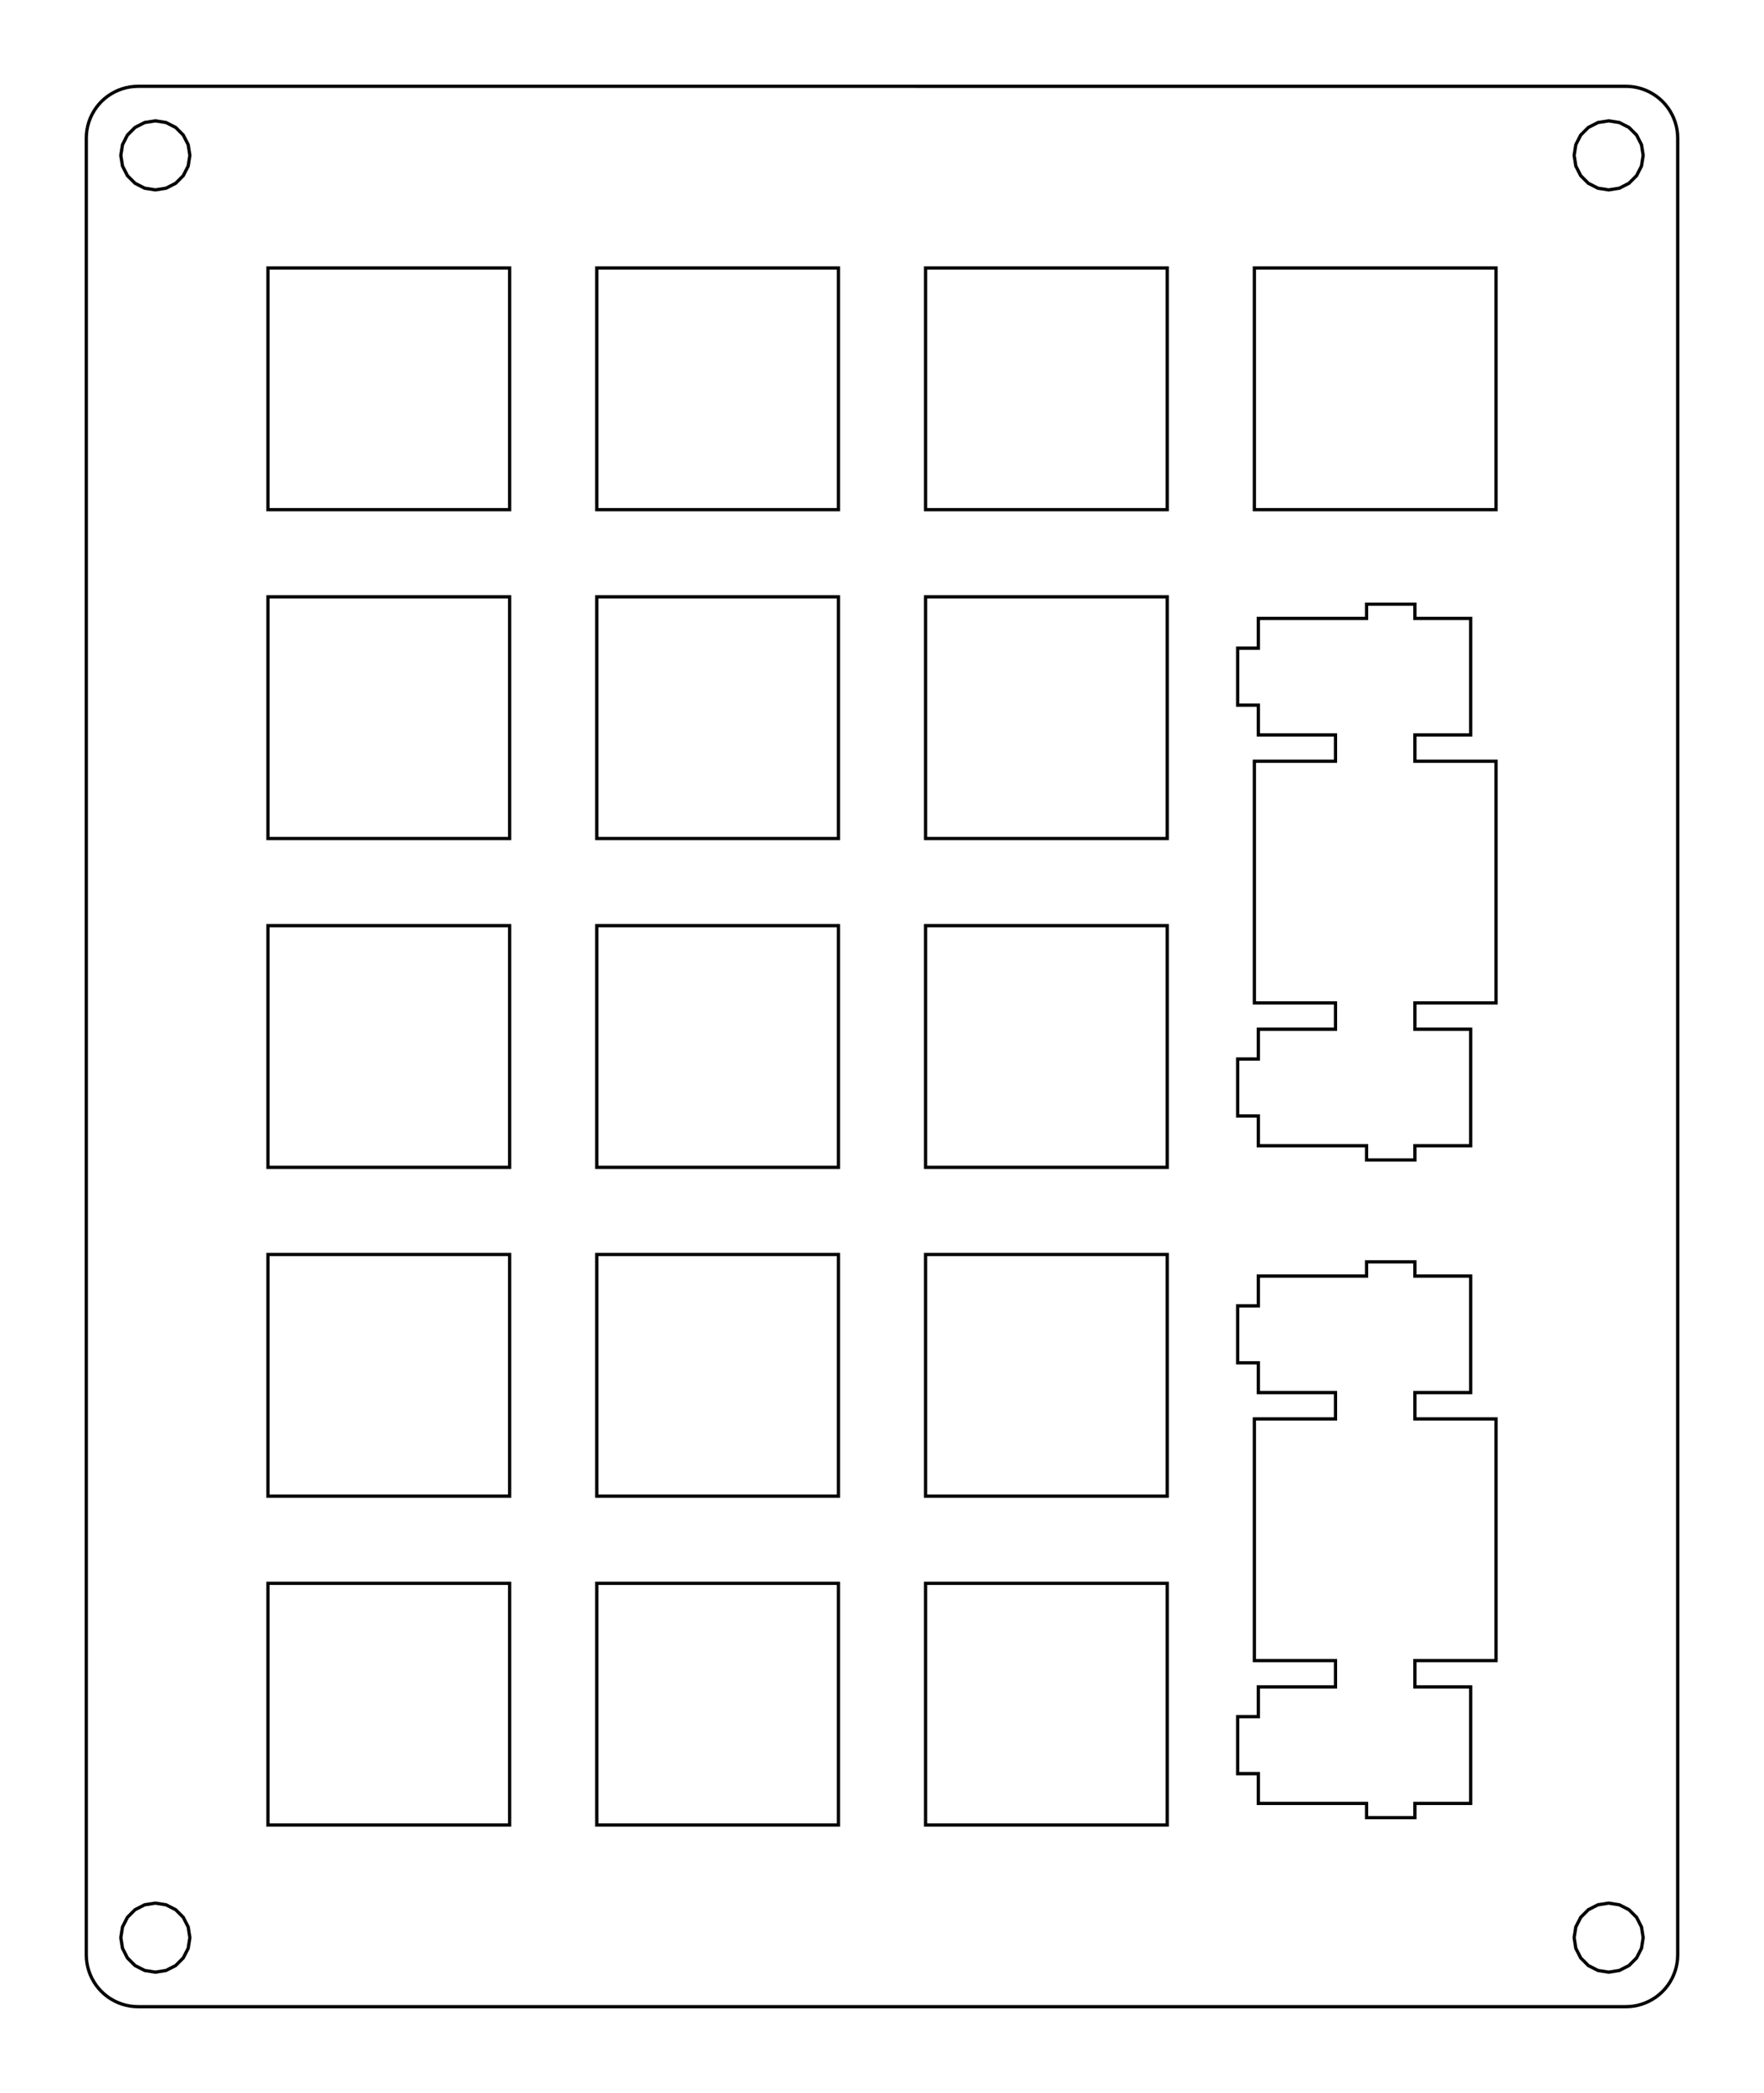 <?xml version="1.0"?>
<!-- Generated by SVGo -->
<svg width="102.202mm" height="121.252mm"
     viewBox="0.000 0.000 102.202 121.252"
     xmlns="http://www.w3.org/2000/svg" 
     xmlns:xlink="http://www.w3.org/1999/xlink">
<polygon points="94.202,5.001 94.437,5.010 94.671,5.037 94.902,5.083 95.129,5.147 95.350,5.229 95.563,5.327 95.769,5.443 95.965,5.573 96.150,5.719 96.323,5.879 96.483,6.052 96.629,6.237 96.759,6.433 96.875,6.639 96.973,6.852 97.055,7.073 97.119,7.300 97.165,7.531 97.192,7.765 97.202,8.001 97.202,113.252 97.192,113.487 97.165,113.721 97.119,113.952 97.055,114.179 96.973,114.400 96.875,114.613 96.759,114.819 96.629,115.015 96.483,115.200 96.323,115.373 96.150,115.533 95.965,115.679 95.769,115.809 95.563,115.925 95.350,116.023 95.129,116.105 94.902,116.169 94.671,116.215 94.437,116.242 94.201,116.252 8.001,116.252 7.765,116.242 7.531,116.215 7.300,116.169 7.073,116.105 6.852,116.023 6.639,115.925 6.433,115.809 6.237,115.679 6.052,115.533 5.879,115.373 5.719,115.200 5.573,115.015 5.443,114.819 5.327,114.613 5.229,114.400 5.147,114.179 5.083,113.952 5.037,113.721 5.010,113.487 5.000,113.252 5.001,8.001 5.010,7.765 5.037,7.531 5.083,7.300 5.147,7.073 5.229,6.852 5.327,6.639 5.443,6.433 5.573,6.237 5.719,6.052 5.879,5.879 6.052,5.719 6.237,5.573 6.433,5.443 6.639,5.327 6.852,5.229 7.073,5.147 7.300,5.083 7.531,5.037 7.765,5.010 8.001,5.000" style="fill:none;stroke-width:0.05mm;stroke:black"/>
<polygon points="8.382,110.349 7.825,110.633 7.382,111.076 7.098,111.633 7.000,112.252 7.098,112.870 7.382,113.427 7.825,113.870 8.382,114.154 9.001,114.252 9.619,114.154 10.176,113.870 10.619,113.427 10.903,112.870 11.001,112.252 10.903,111.633 10.619,111.076 10.176,110.633 9.619,110.349 9.001,110.252" style="fill:none;stroke-width:0.05mm;stroke:black"/>
<polygon points="92.583,110.349 92.026,110.633 91.583,111.076 91.299,111.633 91.202,112.252 91.299,112.870 91.583,113.427 92.026,113.870 92.583,114.154 93.202,114.252 93.820,114.154 94.377,113.870 94.820,113.427 95.104,112.870 95.202,112.252 95.104,111.633 94.820,111.076 94.377,110.633 93.820,110.349 93.202,110.252" style="fill:none;stroke-width:0.05mm;stroke:black"/>
<polygon points="53.626,91.726 53.626,105.726 67.626,105.726 67.626,91.726" style="fill:none;stroke-width:0.05mm;stroke:black"/>
<polygon points="34.576,91.726 34.576,105.726 48.576,105.726 48.576,91.726" style="fill:none;stroke-width:0.05mm;stroke:black"/>
<polygon points="15.525,91.726 15.525,105.726 29.526,105.726 29.526,91.726" style="fill:none;stroke-width:0.05mm;stroke:black"/>
<polygon points="79.176,73.101 79.176,73.926 72.906,73.926 72.906,75.651 71.706,75.651 71.706,78.951 72.906,78.951 72.906,80.676 77.376,80.676 77.376,82.201 72.676,82.201 72.676,96.201 77.376,96.201 77.376,97.726 72.906,97.726 72.906,99.451 71.706,99.451 71.706,102.751 72.906,102.751 72.906,104.476 79.176,104.476 79.176,105.301 81.976,105.301 81.976,104.476 85.206,104.476 85.206,97.726 81.976,97.726 81.976,96.201 86.676,96.201 86.676,82.201 81.976,82.201 81.976,80.676 85.206,80.676 85.206,73.926 81.976,73.926 81.976,73.101" style="fill:none;stroke-width:0.05mm;stroke:black"/>
<polygon points="53.626,72.676 53.626,86.676 67.626,86.676 67.626,72.676" style="fill:none;stroke-width:0.05mm;stroke:black"/>
<polygon points="34.576,72.676 34.576,86.676 48.576,86.676 48.576,72.676" style="fill:none;stroke-width:0.05mm;stroke:black"/>
<polygon points="15.525,72.676 15.525,86.676 29.526,86.676 29.526,72.676" style="fill:none;stroke-width:0.05mm;stroke:black"/>
<polygon points="53.626,53.626 53.626,67.626 67.626,67.626 67.626,53.626" style="fill:none;stroke-width:0.05mm;stroke:black"/>
<polygon points="34.576,53.626 34.576,67.626 48.576,67.626 48.576,53.626" style="fill:none;stroke-width:0.05mm;stroke:black"/>
<polygon points="15.525,53.626 15.525,67.626 29.526,67.626 29.526,53.626" style="fill:none;stroke-width:0.05mm;stroke:black"/>
<polygon points="79.176,35.001 79.176,35.826 72.906,35.826 72.906,37.551 71.706,37.551 71.706,40.851 72.906,40.851 72.906,42.576 77.376,42.576 77.376,44.101 72.676,44.101 72.676,58.101 77.376,58.101 77.376,59.626 72.906,59.626 72.906,61.351 71.706,61.351 71.706,64.651 72.906,64.651 72.906,66.376 79.176,66.376 79.176,67.201 81.976,67.201 81.976,66.376 85.206,66.376 85.206,59.626 81.976,59.626 81.976,58.101 86.676,58.101 86.676,44.101 81.976,44.101 81.976,42.576 85.206,42.576 85.206,35.826 81.976,35.826 81.976,35.001" style="fill:none;stroke-width:0.05mm;stroke:black"/>
<polygon points="53.626,34.576 53.626,48.576 67.626,48.576 67.626,34.576" style="fill:none;stroke-width:0.05mm;stroke:black"/>
<polygon points="34.576,34.576 34.576,48.576 48.576,48.576 48.576,34.576" style="fill:none;stroke-width:0.05mm;stroke:black"/>
<polygon points="15.525,34.576 15.525,48.576 29.526,48.576 29.526,34.576" style="fill:none;stroke-width:0.05mm;stroke:black"/>
<polygon points="72.676,15.525 72.676,29.526 86.676,29.526 86.676,15.525" style="fill:none;stroke-width:0.05mm;stroke:black"/>
<polygon points="53.626,15.525 53.626,29.526 67.626,29.526 67.626,15.525" style="fill:none;stroke-width:0.05mm;stroke:black"/>
<polygon points="34.576,15.525 34.576,29.526 48.576,29.526 48.576,15.525" style="fill:none;stroke-width:0.05mm;stroke:black"/>
<polygon points="15.525,15.525 15.525,29.526 29.526,29.526 29.526,15.525" style="fill:none;stroke-width:0.05mm;stroke:black"/>
<polygon points="8.382,7.098 7.825,7.382 7.382,7.825 7.098,8.382 7.000,9.001 7.098,9.619 7.382,10.176 7.825,10.619 8.382,10.903 9.001,11.001 9.619,10.903 10.176,10.619 10.619,10.176 10.903,9.619 11.001,9.001 10.903,8.382 10.619,7.825 10.176,7.382 9.619,7.098 9.001,7.001" style="fill:none;stroke-width:0.05mm;stroke:black"/>
<polygon points="92.583,7.098 92.026,7.382 91.583,7.825 91.299,8.382 91.202,9.001 91.299,9.619 91.583,10.176 92.026,10.619 92.583,10.903 93.202,11.001 93.820,10.903 94.377,10.619 94.820,10.176 95.104,9.619 95.202,9.001 95.104,8.382 94.820,7.825 94.377,7.382 93.820,7.098 93.202,7.001" style="fill:none;stroke-width:0.05mm;stroke:black"/>
</svg>
